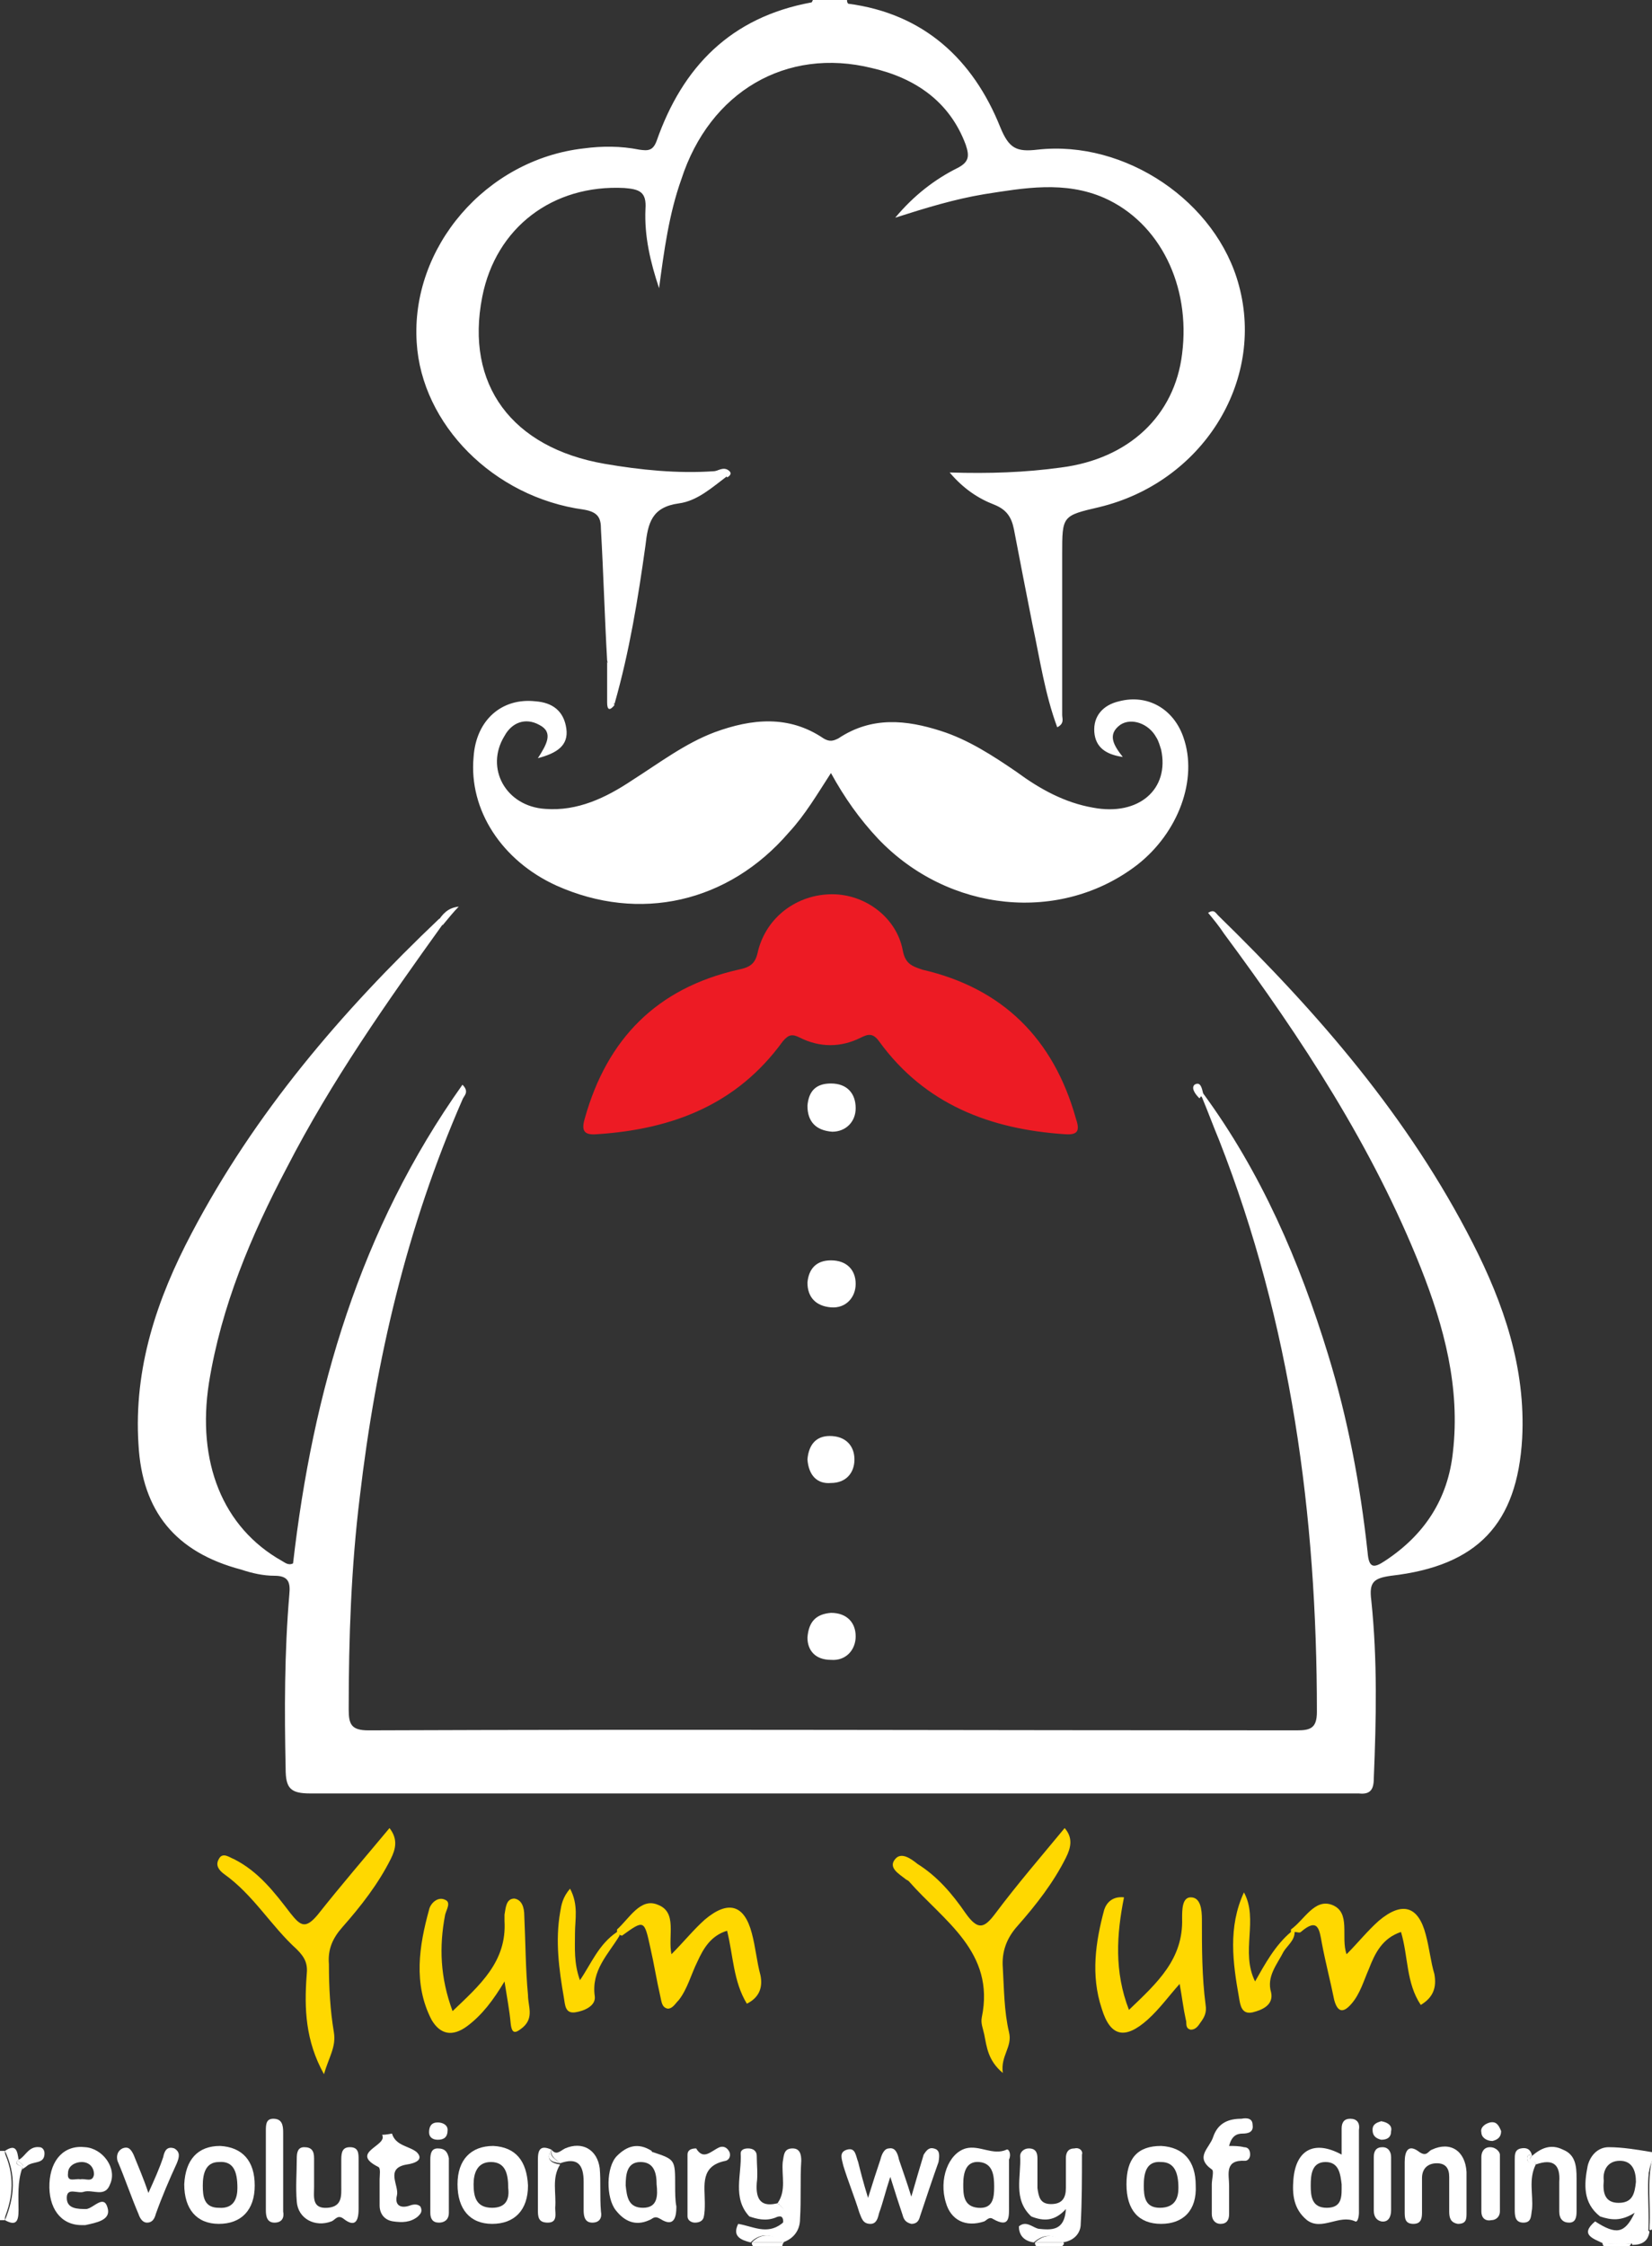 <?xml version="1.0" encoding="utf-8"?>
<!-- Generator: Adobe Illustrator 21.1.0, SVG Export Plug-In . SVG Version: 6.00 Build 0)  -->
<svg version="1.0" id="Layer_1" xmlns="http://www.w3.org/2000/svg" xmlns:xlink="http://www.w3.org/1999/xlink" x="0px" y="0px"
	 viewBox="0 0 133.6 181.6" enable-background="new 0 0 133.6 181.6" xml:space="preserve">
<rect x="0" y="0" width="133.6" height="181.6" fill="#333333" stroke="none"/>
<g>
	<path fill="#FFFFFF" d="M68.6,0.3c6.1,0.8,10.1,4.5,12.3,10c0.7,1.7,1.3,2,3,1.8c7.1-0.8,14.5,4.2,16.3,11
		c2.1,7.8-3,15.9-11.3,17.9c-3,0.7-3,0.7-3,3.8c0,4.3,0,8.7,0,13c0,0.3,0.2,0.7-0.4,1c-1-2.7-1.4-5.5-2-8.3c-0.5-2.5-1-5.1-1.5-7.7
		c-0.2-1-0.6-1.6-1.6-2c-1.3-0.5-2.5-1.3-3.6-2.6c3.2,0.1,6.1,0,9-0.4c5.5-0.7,9.2-4.2,9.8-9.2c0.7-5.5-1.8-10.6-6.3-12.6
		c-3.2-1.4-6.5-0.8-9.7-0.3c-2.4,0.4-4.7,1.1-7.2,1.9c1.5-1.8,3.2-3.1,5-4c1-0.5,1-1,0.7-1.9c-1.3-3.5-4.1-5.4-7.6-6.2
		c-6.9-1.7-13.1,1.9-15.4,9c-1,2.8-1.4,5.8-1.8,8.8c-0.7-2.1-1.2-4.2-1.1-6.4c0.1-1.4-0.5-1.6-1.7-1.7C44.7,14.9,40.1,18.4,39,24
		c-1.4,7.1,2.4,12.2,9.9,13.5c2.9,0.5,5.9,0.8,8.8,0.6c0.4,0,1-0.5,1.1,0.4c-1.2,0.9-2.4,2-3.9,2.2c-2.2,0.3-2.5,1.6-2.7,3.4
		c-0.6,4.3-1.3,8.6-2.5,12.8c-0.9-0.1-0.4-0.9-0.5-1.3c-0.1-0.7,0.1-1.5-0.1-2.2c-0.2-3.5-0.3-7.1-0.5-10.6c0-0.9-0.2-1.4-1.4-1.6
		c-7.3-1-13.1-6.9-13.5-13.5c-0.5-7.7,5.6-14.8,13.5-15.7c1.5-0.2,3-0.2,4.5,0.1c0.7,0.1,1.1,0.1,1.4-0.7c2.1-6,6-10,12.5-11.2
		c0.1,0,0.1-0.2,0.2-0.3c0.1,0,0.2,0,0.3,0C66.9,0.4,67.8-0.1,68.6,0.3z"/>
	<path fill="#FFFFFF" d="M68.6,0.3c-0.8,0-1.7,0.4-2.5-0.3c0.8,0,1.6,0,2.4,0C68.5,0.1,68.5,0.2,68.6,0.3z"/>
	<path fill="#FFFFFF" d="M97.3,88.4c4.7,6.4,7.8,13.6,10.1,21.1c1.6,5.2,2.6,10.5,3.2,16c0.1,1.3,0.5,1.3,1.4,0.7
		c3.2-2.1,5.1-5,5.5-8.8c0.6-5.2-0.7-10.1-2.6-14.9c-3.9-9.8-9.6-18.5-15.9-27c-0.4-0.6-0.8-1.1-1.3-1.7c0.5-0.3,0.6,0,0.8,0.2
		c8.1,7.9,15.4,16.3,20.6,26.5c2.5,4.9,4.3,10.1,4,15.8c-0.4,6.9-3.6,10.3-10.6,11.1c-1.4,0.2-1.8,0.5-1.6,2
		c0.5,4.8,0.4,9.6,0.2,14.4c0,0.9-0.3,1.3-1.2,1.2c-0.3,0-0.7,0-1,0c-27.9,0-55.9,0-83.8,0c-1.6,0-2-0.4-2-2
		c-0.1-4.7-0.1-9.4,0.3-14.1c0.1-1-0.1-1.5-1.2-1.5c-0.9,0-1.8-0.2-2.7-0.5c-5.3-1.4-8-4.7-8.3-10.1c-0.4-6.2,1.5-11.8,4.3-17.1
		c5.1-9.7,12.1-17.9,20-25.4c0.3-0.1,0.5,0,0.4,0.3c-4.6,6.4-9.1,12.8-12.7,19.8c-2.9,5.5-5.3,11.2-6.3,17.4
		c-1,6.4,1.1,11.7,5.9,14.4c0.2,0.1,0.5,0.4,0.9,0.2c1.6-13.9,5.4-27,13.7-38.7c0.6,0.6,0.1,0.9,0,1.2c-4.5,10.3-7,21-8.3,32.1
		c-0.7,5.7-0.9,11.4-0.9,17.2c0,1.2,0.2,1.7,1.6,1.7c25-0.1,50.1,0,75.1,0c1.1,0,1.6-0.2,1.6-1.5c0-15.9-2.1-31.4-7.9-46.2
		c-0.5-1.2-0.9-2.3-1.4-3.5C96.8,88.4,97,88.3,97.3,88.4z"/>
	<path fill="#FFFFFF" d="M43.5,61.3c0.7-1.1,1.3-2.1,0.1-2.7c-1.1-0.6-2.2-0.2-2.8,0.9c-1.6,2.6,0.1,5.7,3.3,5.9
		c2.6,0.2,4.9-0.9,7-2.3c2.2-1.4,4.3-3,6.7-3.9c3-1.1,6-1.4,8.8,0.5c0.5,0.3,0.8,0.2,1.2,0c2.7-1.8,5.5-1.5,8.3-0.6
		c2.2,0.7,4.2,2,6.1,3.3c1.9,1.4,3.9,2.5,6.2,2.9c3.7,0.7,6.2-1.5,5.5-4.7c-0.1-0.3-0.2-0.7-0.4-1c-0.6-1.1-2-1.6-2.9-1
		c-1.1,0.8-0.5,1.7,0.2,2.6c-1.4-0.2-2.2-0.8-2.3-2c-0.1-1.3,0.7-2.2,2-2.5c2.3-0.6,4.4,0.6,5.2,2.9c1.2,3.4-0.4,7.7-3.7,10.3
		c-6.2,4.8-15.3,3.9-21-2.1c-1.5-1.6-2.7-3.3-3.8-5.3c-1.1,1.7-2.1,3.4-3.4,4.8C58.9,73,51.7,74.6,45,71.6c-4.4-2-7.1-6.1-6.7-10.4
		c0.2-3,2.3-4.8,5-4.5c1.4,0.1,2.3,0.8,2.5,2.2C46,60.3,45,60.9,43.5,61.3z"/>
	<path fill="#ED1B24" d="M67.3,72.3c2.7,0,5.2,1.9,5.7,4.5c0.2,1.1,0.7,1.3,1.6,1.6c6.5,1.5,10.6,5.6,12.4,12
		c0.3,0.9,0.3,1.4-0.9,1.3c-6-0.4-11.3-2.4-15-7.5c-0.5-0.7-0.9-0.6-1.5-0.3c-1.6,0.8-3.3,0.8-4.9,0c-0.6-0.3-0.9-0.3-1.4,0.3
		c-3.7,5.1-8.9,7.1-15,7.5c-1.1,0.1-1.3-0.3-1-1.3c1.8-6.4,5.8-10.5,12.4-12c1-0.2,1.4-0.5,1.6-1.5C62,74.1,64.5,72.3,67.3,72.3z"/>
	<path fill="#FFD800" d="M31.5,147.8c0.7,0.9,0.5,1.7,0.1,2.5c-1,2-2.4,3.8-3.9,5.5c-0.8,0.9-1.2,1.8-1.1,3c0,1.9,0.1,3.7,0.4,5.5
		c0.2,1.2-0.4,2-0.8,3.4c-1.5-2.7-1.6-5.3-1.4-8c0.1-0.9-0.1-1.4-0.8-2.1c-2.1-1.9-3.5-4.4-5.9-6.1c-0.4-0.3-0.7-0.7-0.4-1.2
		c0.3-0.6,0.9-0.1,1.2,0c2,1,3.3,2.7,4.6,4.4c0.8,1,1.2,1.3,2.2,0.1C27.6,152.4,29.5,150.2,31.5,147.8z"/>
	<path fill="#FFD800" d="M86.1,147.8c0.7,0.8,0.5,1.6,0.1,2.4c-1,2-2.4,3.8-3.9,5.5c-0.9,1-1.3,2.1-1.2,3.4c0.1,1.7,0.1,3.5,0.5,5.2
		c0.3,1.2-0.7,1.9-0.5,3.3c-1.2-1-1.3-2.1-1.5-3.1c-0.1-0.5-0.3-0.9-0.2-1.4c1.1-5.3-3.1-7.8-5.9-11c-0.1-0.1-0.2-0.1-0.3-0.2
		c-0.5-0.4-1.4-0.9-0.8-1.6c0.5-0.6,1.3,0,1.8,0.4c1.6,1,2.8,2.4,3.9,4c1,1.4,1.5,1.2,2.4,0C82.3,152.3,84.2,150.1,86.1,147.8z"/>
	<path fill="#FFD800" d="M40.8,160.2c-0.9,1.5-1.8,2.7-3,3.6c-1.2,0.9-2.2,0.7-2.9-0.5c-1.5-2.9-1-6-0.2-8.9
		c0.1-0.5,0.7-1.1,1.3-0.8c0.5,0.2,0.1,0.8,0,1.2c-0.5,2.6-0.4,5.1,0.6,7.8c2.2-2.1,4.4-4,4.2-7.3c0-0.2,0-0.4,0-0.5
		c0.1-0.5,0.1-1.3,0.8-1.3c0.6,0.1,0.8,0.7,0.8,1.4c0.1,2.1,0.1,4.3,0.3,6.4c0,0.9,0.5,1.8-0.4,2.6c-0.6,0.5-0.9,0.6-1-0.3
		C41.2,162.5,41,161.5,40.8,160.2z"/>
	<path fill="#FFD800" d="M91.3,162.5c2.3-2.2,4.4-4.1,4.3-7.4c0-0.7,0-1.7,0.7-1.7c0.8,0,0.9,1,0.9,1.8c0,2.3,0,4.6,0.3,6.9
		c0.1,0.6-0.1,1-0.4,1.4c-0.2,0.3-0.4,0.6-0.8,0.6c-0.5-0.1-0.3-0.6-0.4-0.8c-0.2-0.9-0.3-1.8-0.5-2.9c-0.9,1-1.6,2-2.6,2.9
		c-1.8,1.6-3,1.4-3.7-0.9c-0.9-2.7-0.5-5.4,0.2-8c0.2-0.6,0.7-1.1,1.6-1C90.3,156.4,90.1,159.4,91.3,162.5z"/>
	<path fill="#FFD800" d="M49.9,156.2c0-0.1,0-0.1,0-0.2c1-0.9,1.9-2.6,3.3-2c1.6,0.6,0.8,2.5,1.1,4c1-1,1.8-2,2.7-2.8
		c1.9-1.6,3.2-1.2,3.8,1.1c0.3,1.1,0.4,2.3,0.7,3.4c0.2,1-0.1,1.8-1.1,2.3c-1.1-1.8-1.1-3.9-1.6-5.9c-1.3,0.4-1.9,1.4-2.4,2.5
		c-0.5,1-0.8,2.2-1.5,3.1c-0.3,0.3-0.5,0.7-0.9,0.7c-0.5-0.1-0.5-0.6-0.6-1c-0.3-1.3-0.5-2.6-0.8-3.9c-0.5-2.3-0.5-2.3-2.3-1
		C50,156.4,49.9,156.4,49.9,156.2z"/>
	<path fill="#FFD800" d="M104.4,156.2c0-0.1,0-0.1,0-0.2c1.1-0.8,1.9-2.5,3.3-2c1.6,0.6,0.7,2.6,1.2,4c0.9-0.9,1.7-1.9,2.6-2.7
		c1.9-1.6,3.2-1.2,3.8,1.1c0.3,1.1,0.4,2.2,0.7,3.2c0.2,1.1-0.1,1.9-1.1,2.5c-1.2-1.8-1-3.9-1.6-5.9c-1.5,0.5-2.1,1.7-2.6,3
		c-0.4,0.9-0.7,2-1.4,2.8c-0.6,0.7-1.1,0.8-1.4-0.3c-0.3-1.5-0.7-3-1-4.6c-0.2-1.1-0.3-2.1-1.7-0.9c-0.1,0.1-0.3,0-0.5,0
		C104.6,156.3,104.5,156.3,104.4,156.2z"/>
	<path fill="#FFD800" d="M104.4,156.2c0.1,0,0.2,0,0.3,0c0,0.7-0.6,1.1-0.9,1.6c-0.5,1-1.4,2-1,3.3c0.2,1-0.7,1.4-1.5,1.6
		c-0.9,0.2-1-0.6-1.1-1.2c-0.5-2.8-0.9-5.7,0.4-8.5c1.2,2.2-0.3,4.8,0.9,7.2C102.3,158.8,103.1,157.3,104.4,156.2z"/>
	<path fill="#FFD800" d="M49.9,156.2c0.1,0.1,0.2,0.2,0.2,0.3c-0.9,1.5-2.3,2.8-2,4.9c0.1,0.8-0.9,1.2-1.6,1.3
		c-0.8,0.1-0.8-0.6-0.9-1.2c-0.4-2.3-0.7-4.6-0.3-6.9c0.1-0.6,0.2-1.2,0.8-1.9c0.7,1.3,0.4,2.5,0.4,3.6c0,1.2-0.1,2.4,0.4,3.8
		C47.8,158.8,48.4,157.2,49.9,156.2z"/>
	<path fill="#FFFFFF" d="M65.3,132.4c0.1-1.3,0.7-1.9,1.9-2c1.3,0,2,0.8,2,1.9c0,1.1-0.8,2-2,1.9C65.9,134.2,65.3,133.4,65.3,132.4z
		"/>
	<path fill="#FFFFFF" d="M65.3,103.7c0.1-1.1,0.7-1.8,1.9-1.8c1.3,0,2,0.8,2,1.9c0,1.1-0.8,2-2,1.9C66,105.6,65.3,104.9,65.3,103.7z
		"/>
	<path fill="#FFFFFF" d="M65.3,89.4c0.1-1.2,0.7-1.8,1.9-1.8c1.3,0,2,0.8,2,2c0,1.1-0.8,1.9-1.9,1.9C66,91.4,65.3,90.7,65.3,89.4z"
		/>
	<path fill="#FFFFFF" d="M65.3,118c0.1-1.2,0.7-1.9,1.8-1.9c1.3,0,2,0.8,2,1.9c0,1.1-0.7,1.9-1.9,1.9C66.1,120,65.4,119.3,65.3,118z
		"/>
	<path fill="#FFFFFF" d="M49.1,53.5c0.7,1.1-0.2,2.4,0.6,3.5c-0.4,0.5-0.6,0.4-0.6-0.2C49.1,55.7,49.1,54.6,49.1,53.5z"/>
	<path fill="#FFFFFF" d="M35.8,74.8c-0.1-0.1-0.3-0.2-0.4-0.3c0.4-0.6,0.8-1.1,1.7-1.2C36.7,73.7,36.3,74.2,35.8,74.8z"/>
	<path fill="#FFFFFF" d="M58.8,38.6c-0.2-0.6-0.7-0.1-1.1-0.4c0.4-0.2,0.9-0.5,1.3-0.1C59.2,38.3,59,38.5,58.8,38.6z"/>
	<path fill="#FFFFFF" d="M97.3,88.4c-0.1,0.1-0.2,0.3-0.3,0.4c-0.3-0.3-0.7-0.8-0.4-1.1C97.1,87.4,97.2,88,97.3,88.4z"/>
	<path fill="#FFFFFF" d="M130.1,173.6c-0.9,0-1.5,0.7-1.7,1.5c-0.3,1.5-0.4,3,1,4.1c0.9,0.3,1.7,0.4,2.8-0.3
		c-0.8,1.7-1.5,1.8-3.2,0.7c-1.3,1.1-0.1,1.4,0.7,1.8c0.8,0,1.5,0,2.3,0c0,0,0,0.1,0,0.1c0.8,0,1.3-0.3,1.4-1.1c0,0-0.1,0-0.1-0.1
		c0.1-1.9-0.4-3.8,0.3-5.6c0-0.2,0-0.5,0-0.7C132.4,173.8,131.2,173.6,130.1,173.6z M130.9,178.1c-1.1,0-1.3-0.8-1.2-1.8
		c-0.1-0.8,0.3-1.6,1.3-1.6c1,0,1.3,0.8,1.3,1.7C132.2,177.4,132,178.1,130.9,178.1z"/>
	<path fill="#FFFFFF" d="M0,173.9c0,1.9,0,3.7,0,5.6c0.1,0,0.2,0,0.4,0c0-1.9,0-3.7,0-5.6C0.2,173.9,0.1,173.9,0,173.9z"/>
	<path fill="#FFFFFF" d="M133.4,180c0,0.1,0,0.2,0,0.3c0.1,0,0.2,0,0.2-0.1c0-1.9,0-3.7,0-5.6C133.2,176.4,133.5,178.2,133.4,180z"
		/>
	<path fill="#FFFFFF" d="M133.2,180.2c0,0,0.1,0.1,0.1,0.1c0-0.1,0-0.2,0-0.3c0.1-1.8-0.2-3.6,0.2-5.4
		C132.8,176.5,133.4,178.4,133.2,180.2z"/>
	<path fill="#FFFFFF" d="M60.8,181.3c0,0.1,0,0.2,0.1,0.3c0.8,0,1.6,0,2.4,0c0,0-0.1-0.1,0-0.1c0-0.1,0-0.1,0.1-0.2l0,0h0
		C62.5,181.3,61.6,181.3,60.8,181.3z"/>
	<path fill="#FFFFFF" d="M83.8,181.6c0.7,0,1.4,0,2.1,0c0.1-0.1,0.2-0.2,0.1-0.3c-0.8,0-1.6,0-2.3,0
		C83.7,181.4,83.7,181.5,83.8,181.6z"/>
	<path fill="#FFFFFF" d="M129.6,181.3c0,0.1,0,0.2,0.1,0.3c0.7,0,1.4,0,2.1,0c0-0.1,0.1-0.1,0.1-0.2c-0.1,0-0.1,0-0.2,0
		C131,181.3,130.3,181.5,129.6,181.3z"/>
	<path fill="#FFFFFF" d="M129.6,181.3c0.7,0.2,1.4,0.1,2.1,0.1c0.1,0,0.1,0,0.2,0c0,0,0-0.1,0-0.1
		C131.2,181.3,130.4,181.3,129.6,181.3z"/>
	<path fill="#FFFFFF" d="M109.2,171.3c-0.5,0-0.7,0.3-0.7,0.8c0,0.6,0,1.3,0,2.1c-2.2-1.2-3.7-0.4-3.9,2c-0.1,1.2,0,2.4,1.1,3.3
		c1.2,0.9,2.6-0.5,3.9,0.1c0.2,0.1,0.3-0.4,0.3-0.7c0-2.2,0-4.5,0-6.7C110,171.6,109.7,171.3,109.2,171.3z M107.3,178.5
		c-1.2,0-1.3-0.9-1.3-1.8c0-0.9,0.1-1.9,1.2-1.9c1.1,0,1.2,1,1.3,1.8C108.5,177.5,108.6,178.5,107.3,178.5z"/>
	<path fill="#FFFFFF" d="M75.5,173.7c-0.4-0.1-0.6,0.2-0.8,0.5c-0.3,1-0.6,2-1,3.4c-0.4-1.3-0.7-2.1-1-3c-0.1-0.5-0.3-1-0.8-0.9
		c-0.4,0-0.6,0.5-0.7,0.9c-0.3,0.9-0.6,1.8-1,3.1c-0.4-1.3-0.6-2.1-0.8-2.9c-0.2-0.5-0.2-1.2-0.9-1c-0.7,0.2-0.4,0.8-0.3,1.3
		c0.4,1.3,0.9,2.5,1.3,3.8c0.2,0.5,0.3,0.9,0.9,0.9c0.5,0,0.6-0.5,0.7-0.9c0.3-0.8,0.5-1.7,0.9-2.9c0.4,1.3,0.7,2.2,1,3.1
		c0.1,0.4,0.3,0.6,0.7,0.7c0.4,0,0.6-0.2,0.7-0.6c0.5-1.5,1-3,1.5-4.4C76,174.2,76,173.8,75.5,173.7z"/>
	<path fill="#FFFFFF" d="M86.9,173.7c-0.5,0-0.7,0.3-0.7,0.8c0,0.8,0,1.6,0,2.4c0,0.8-0.3,1.3-1.2,1.3c-0.9,0-1-0.6-1.1-1.3
		c0-0.8,0-1.6,0-2.4c0-0.4-0.1-0.8-0.7-0.8c-0.4,0-0.7,0.3-0.7,0.6c0.1,1.7-0.6,3.5,0.9,4.9c1,0.4,1.9,0.4,2.8-0.6
		c-0.1,1.8-1.2,1.7-2.2,1.6c-0.5-0.1-1-0.7-1.6-0.2c0,0.8,0.5,1.2,1.2,1.3c0.8-0.7,1.6-0.7,2.3,0c0.9-0.1,1.5-0.7,1.5-1.5
		c0.1-1.8,0.1-3.7,0.1-5.6C87.6,173.9,87.3,173.6,86.9,173.7z"/>
	<path fill="#FFFFFF" d="M83.7,181.3c0.8,0,1.6,0,2.3,0C85.3,180.6,84.5,180.6,83.7,181.3z"/>
	<path fill="#FFFFFF" d="M81.4,173.8c-1.1,0.5-2.2-0.4-3.3-0.1c-1.4,0.4-2.2,2.5-1.6,4.4c0.4,1.4,1.6,2,3.1,1.5
		c0.2-0.1,0.4-0.4,0.7-0.2c1.4,0.8,1.3-0.2,1.3-1.1c0-0.5,0-1,0-1.6c0-0.7,0-1.4,0-2.1C81.8,174.2,81.6,173.7,81.4,173.8z
		 M80.4,176.8c0,0.9-0.1,1.8-1.3,1.7c-1.2-0.1-1.2-1.1-1.2-1.9c0-0.9,0.2-1.9,1.3-1.8C80.3,174.9,80.4,175.9,80.4,176.8z"/>
	<path fill="#FFFFFF" d="M54.6,176.7c0-2.1,0-2.1-1.8-2.7c-0.1,0-0.1-0.1-0.1-0.1c-1.1-0.7-2-0.4-2.8,0.4c-0.9,0.9-0.9,3.4-0.1,4.4
		c0.7,0.9,1.6,1.3,2.7,0.8c0.3-0.1,0.4-0.4,0.9-0.1c1.1,0.7,1.3-0.1,1.3-1C54.6,177.9,54.6,177.3,54.6,176.7z M52,178.5
		c-1.2,0-1.3-0.9-1.4-1.8c0-0.9,0.1-1.9,1.2-1.9c1.1,0,1.3,0.9,1.3,1.8C53.2,177.5,53.2,178.5,52,178.5z"/>
	<path fill="#FFFFFF" d="M39.9,173.5c-1.8,0-2.9,1.1-2.9,3.1c0,2,1,3.2,2.8,3.2c1.8,0,2.9-1.1,2.9-3.1
		C42.6,174.7,41.7,173.6,39.9,173.5z M39.8,178.5c-1.3,0-1.5-0.9-1.5-1.9c0-0.9,0.3-1.8,1.4-1.8c1.2,0,1.4,1,1.4,2.1
		C41.2,177.7,41,178.5,39.8,178.5z"/>
	<path fill="#FFFFFF" d="M17.8,173.5c-1.8,0-2.8,1.1-2.9,3.1c0,2,1,3.2,2.8,3.2c1.8,0,2.9-1.1,2.9-3.1
		C20.6,174.7,19.6,173.6,17.8,173.5z M17.7,178.5c-1.2,0-1.3-0.9-1.3-1.8c0-0.9,0.2-1.9,1.3-1.9c1.2-0.1,1.5,0.8,1.5,2.1
		C19.2,177.6,19,178.6,17.7,178.5z"/>
	<path fill="#FFFFFF" d="M6.9,173.6c-1.7-0.2-2.8,1-2.9,2.9c-0.1,2,0.9,3.4,2.6,3.4c0.1,0,0.2,0,0.3,0c0.9-0.2,2.1-0.4,1.8-1.4
		c-0.3-1.1-1.1,0-1.7,0.1c-0.7,0-1.6,0-1.6-0.9c0-0.9,0.9-0.3,1.4-0.5c0.7-0.2,1.7,0.5,2.1-0.6C9.5,175.3,8.3,173.7,6.9,173.6z
		 M6.5,176.2c-0.4-0.1-1.1,0.3-1-0.5c0-0.6,0.6-0.9,1.1-0.9c0.6,0,1,0.4,1,1C7.5,176.5,6.9,176.1,6.5,176.2z"/>
	<path fill="#FFFFFF" d="M93.9,173.5c-1.9,0-2.8,1-2.8,3.1c0,2.1,1,3.2,2.8,3.2c1.8,0,2.9-1.1,2.8-3.1
		C96.7,174.7,95.7,173.6,93.9,173.5z M93.8,178.5c-1.2,0-1.3-0.9-1.3-1.8c0-1,0.2-2,1.4-1.9c1.1,0,1.4,0.9,1.4,2.1
		C95.3,177.6,95.1,178.5,93.8,178.5z"/>
	<path fill="#FFFFFF" d="M115.8,173.8c-0.3,0.1-0.4,0.6-1,0.2c-0.9-0.7-1.2-0.1-1.2,0.8c0,0.6,0,1.3,0,1.9c0,0.7,0,1.4,0,2.1
		c0,0.5,0,1,0.7,1c0.6,0,0.7-0.4,0.7-0.9c0-0.9,0-1.9,0-2.8c0-0.8,0.5-1.2,1.2-1.2c0.7,0,1,0.4,1,1.1c0,0.9,0,1.9,0,2.8
		c0,0.5,0.1,0.9,0.7,1c0.7,0,0.7-0.4,0.7-0.9c0-1.1,0-2.2,0-3.3C118.5,173.9,117.3,173.1,115.8,173.8z"/>
	<path fill="#FFFFFF" d="M29,176.9c0-0.8,0-1.5,0-2.3c0-0.5,0-1-0.7-1c-0.6,0-0.7,0.4-0.7,1c0,0.7,0,1.4,0,2.1
		c0,0.8,0.1,1.7-1.1,1.8c-1.3,0.1-1.1-0.9-1.1-1.7c0-0.8,0-1.5,0-2.3c0-0.6-0.2-0.9-0.8-0.9c-0.5,0-0.6,0.4-0.6,0.9
		c0,1.2-0.1,2.3,0,3.5c0.1,1.4,1.5,2.1,2.8,1.6c0.3-0.1,0.5-0.6,1-0.2c0.9,0.7,1.2,0.2,1.2-0.8C29,178.1,29,177.5,29,176.9z"/>
	<path fill="#FFFFFF" d="M100.4,171.3c-1,0-1.9,0.3-2.3,1.5c-0.3,0.9-1.5,1.6-0.1,2.6c0.2,0.1,0,0.8,0,1.2c0,0.8,0,1.6,0,2.4
		c0,0.5,0.3,0.8,0.7,0.8c0.5,0,0.7-0.3,0.7-0.8c0-0.8,0-1.5,0-2.3c0-0.9-0.4-2.1,1.3-2c0.2,0,0.4-0.2,0.4-0.5c0-0.3-0.1-0.6-0.5-0.6
		c-0.4-0.1-0.8-0.1-1.2-0.1c0.2-0.8,0.6-1,1.1-1c0.4,0,0.9-0.1,0.8-0.7C101.3,171.3,100.9,171.2,100.4,171.3z"/>
	<path fill="#FFFFFF" d="M33.2,178.3c-0.8,0.3-1.3,0-1.1-0.8c0.2-0.8-1-2.2,0.8-2.5c0.7-0.1,1.4-0.4,0.8-1c-0.6-0.5-1.7-0.5-2-1.5
		c0,0-0.5,0.1-0.8,0.1c0.5,0.9-2.7,1.4-0.3,2.6c0.2,0.1,0.1,0.7,0.1,1c0,0.7,0,1.4,0,2.1c0,0.7,0.4,1.2,1.1,1.3
		c0.7,0.1,1.4,0.1,2-0.4c0.2-0.2,0.4-0.4,0.2-0.8C33.8,178.2,33.5,178.2,33.2,178.3z"/>
	<path fill="#FFFFFF" d="M14.1,173.7c-0.6-0.2-0.8,0.2-0.9,0.7c-0.3,0.9-0.7,1.8-1.2,2.9c-0.4-1.2-0.8-2.1-1.2-3.1
		c-0.2-0.4-0.4-0.7-0.9-0.5c-0.4,0.2-0.5,0.6-0.4,1c0.6,1.4,1.1,2.9,1.7,4.3c0.1,0.3,0.3,0.7,0.7,0.7c0.4,0,0.6-0.3,0.7-0.7
		c0.5-1.4,1.1-2.8,1.7-4.1C14.5,174.4,14.6,174,14.1,173.7z"/>
	<path fill="#FFFFFF" d="M64.8,174.7c0-0.5-0.1-1-0.7-1c-0.7,0-0.7,0.5-0.8,1.1c-0.1,1.1,0.3,2.3-0.4,3.3c0.4,0.5,1.2,1,0.3,1.7
		c-1.2,0.9-2.3,0.2-3.5,0c-0.5,1,0.2,1.3,1,1.5c0.8-0.8,1.7-0.7,2.6,0c0.9-0.3,1.4-1,1.4-1.9C64.8,177.8,64.7,176.2,64.8,174.7z"/>
	<path fill="#FFFFFF" d="M60.8,181.3c0.9,0,1.7,0,2.6,0h0C62.5,180.6,61.6,180.5,60.8,181.3z"/>
	<path fill="#FFFFFF" d="M127.5,176.1c0-1-0.1-1.9-1.1-2.3c-1-0.5-1.8-0.1-2.5,0.5c-0.5,0.5,0.4,0.4,0.3,0.7c1.4-0.5,2,0,1.9,1.4
		c0,0.8,0,1.6,0,2.4c0,0.6,0.3,0.9,0.8,0.9c0.5,0,0.6-0.4,0.6-0.9C127.5,177.9,127.5,177,127.5,176.1z"/>
	<path fill="#FFFFFF" d="M48.5,175.3c-0.2-1.5-1.4-2.2-2.8-1.6c-0.4,0.2-0.7,0.6-1.1,0.1c-0.1,0.6,0.4,0.8,0.7,1.1
		c1.4-0.5,1.9,0.1,1.9,1.5c0,0.8,0,1.5,0,2.3c0,0.5,0.1,1,0.7,1c0.6,0,0.8-0.4,0.7-0.9C48.5,177.6,48.6,176.4,48.5,175.3z"/>
	<path fill="#FFFFFF" d="M22.9,175.5c0-1,0-2.1,0-3.1c0-0.6-0.1-1.1-0.8-1.1c-0.6,0-0.6,0.5-0.6,1c0,2.1,0,4.3,0,6.4
		c0,0.5,0.1,1,0.7,1c0.6,0,0.8-0.4,0.7-0.9C22.9,177.7,22.9,176.6,22.9,175.5z"/>
	<path fill="#FFFFFF" d="M62.7,179.3c0.2-0.1,0.3-0.1,0.4-0.1c0.1-0.3-0.3-0.7-0.1-1.1c-1.4,0.4-1.9-0.2-1.8-1.6
		c0.1-0.7,0-1.5,0-2.2c0-0.4-0.3-0.6-0.7-0.6c-0.3,0-0.6,0.1-0.6,0.4c0.1,1.7-0.7,3.6,0.7,5.1C61.2,179.4,61.9,179.6,62.7,179.3z"/>
	<path fill="#FFFFFF" d="M63.1,179.2c0.2,0,0.3,0.3,0.2,0.7c0.9-0.8,0.1-1.2-0.3-1.7C62.7,178.4,63.1,178.8,63.1,179.2z"/>
	<path fill="#FFFFFF" d="M58.2,173.6c-0.7,0.3-1.3,1.1-1.9,0.1c-0.5,0-0.7,0.2-0.7,0.5c0,1.7,0,3.4,0,5c0,0.3,0.3,0.5,0.6,0.5
		c0.3,0,0.6-0.1,0.7-0.4c0.1-0.4,0.1-0.8,0.1-1.2c0-1.4-0.4-3,1.7-3.4c0.3-0.1,0.4-0.4,0.3-0.7C58.8,173.6,58.5,173.5,58.2,173.6z"
		/>
	<path fill="#FFFFFF" d="M120.5,173.6c-0.5,0-0.7,0.4-0.7,0.8c0,0.7,0,1.5,0,2.2c0,0.7,0,1.5,0,2.2c0,0.5,0.3,0.8,0.8,0.7
		c0.4,0,0.7-0.3,0.7-0.7c0-1.5,0-3.1,0-4.6C121.3,174,121,173.6,120.5,173.6z"/>
	<path fill="#FFFFFF" d="M123.5,174.5c0-0.3,0.2-0.3,0.4-0.2c-0.1-0.5-0.4-0.7-0.9-0.6c-0.5,0.1-0.5,0.5-0.5,0.9c0,1.3,0,2.7,0,4
		c0,0.5,0,1.1,0.7,1.1c0.7,0,0.6-0.6,0.7-1.1c0.1-1.2-0.3-2.4,0.3-3.6C123.9,174.9,123.5,174.9,123.5,174.5z"/>
	<path fill="#FFFFFF" d="M123.9,174.3c-0.2-0.1-0.4-0.1-0.4,0.2c0,0.4,0.4,0.5,0.7,0.5C124.3,174.7,123.4,174.7,123.9,174.3z"/>
	<path fill="#FFFFFF" d="M112.5,176.7c0-0.8,0-1.5,0-2.3c0-0.4-0.2-0.8-0.7-0.8c-0.5,0-0.7,0.3-0.7,0.8c0,1.4,0,2.9,0,4.3
		c0,0.5,0.2,0.8,0.6,0.9c0.6,0.1,0.8-0.4,0.8-0.9C112.5,178.1,112.5,177.4,112.5,176.7C112.5,176.7,112.5,176.7,112.5,176.7z"/>
	<path fill="#FFFFFF" d="M35.4,173.7c-0.5,0-0.6,0.4-0.6,0.9c0,1.4,0,2.9,0,4.3c0,0.5,0.2,0.8,0.7,0.8c0.4,0,0.8-0.2,0.8-0.8
		c0-0.7,0-1.4,0-2.1c0-0.8,0-1.5,0-2.3C36.2,174,36,173.7,35.4,173.7z"/>
	<path fill="#FFFFFF" d="M44.6,173.8c-0.9-0.4-1.1,0-1.1,0.8c0,1.3,0,2.6,0,4c0,0.6,0,1.1,0.8,1.1c0.8,0,0.6-0.7,0.6-1.2
		c0.1-1.2-0.3-2.4,0.4-3.5C44.6,174.9,44.1,174.6,44.6,173.8z"/>
	<path fill="#FFFFFF" d="M44.6,173.8c-0.5,0.8,0,1,0.7,1.1C45,174.6,44.4,174.4,44.6,173.8z"/>
	<path fill="#FFFFFF" d="M1.5,174.6c-0.1-0.7-0.2-1.3-1.1-0.7c0.9,1.9,0.8,3.7,0,5.6c0.9,0.5,1.1,0.1,1.1-0.8c0-1.1-0.1-2.3,0.3-3.4
		C1.8,175,1,175.1,1.5,174.6z"/>
	<path fill="#FFFFFF" d="M0.3,173.9c0,1.9,0,3.7,0,5.6C1.1,177.6,1.2,175.8,0.3,173.9z"/>
	<path fill="#FFFFFF" d="M3.2,173.6c-0.8-0.1-1.1,0.6-1.5,0.9c0,0-0.1,0.1-0.2,0.1c-0.1,0.3,0.6,0.3,0.3,0.8
		c0.1-0.1,0.3-0.2,0.4-0.3c0.5-0.4,1.4-0.1,1.4-1C3.6,173.8,3.4,173.6,3.2,173.6z"/>
	<path fill="#FFFFFF" d="M1.5,174.6c-0.5,0.5,0.4,0.4,0.3,0.8C2.1,174.9,1.4,174.9,1.5,174.6z"/>
	<path fill="#FFFFFF" d="M120.5,171.6c-0.4,0.1-0.8,0.4-0.7,0.8c0,0.4,0.4,0.7,0.9,0.7c0.4-0.1,0.7-0.3,0.7-0.8
		C121.2,171.8,121,171.5,120.5,171.6z"/>
	<path fill="#FFFFFF" d="M111.7,171.5c-0.3,0.1-0.7,0.2-0.7,0.7c0,0.5,0.3,0.7,0.7,0.8c0.5,0,0.8-0.2,0.8-0.7
		C112.6,171.9,112.3,171.6,111.7,171.5z"/>
	<path fill="#FFFFFF" d="M35.4,171.6c-0.5,0-0.7,0.3-0.7,0.8c0,0.4,0.3,0.6,0.7,0.6c0.5,0,0.8-0.2,0.8-0.8
		C36.2,171.8,35.8,171.6,35.4,171.6z"/>
</g>
</svg>
